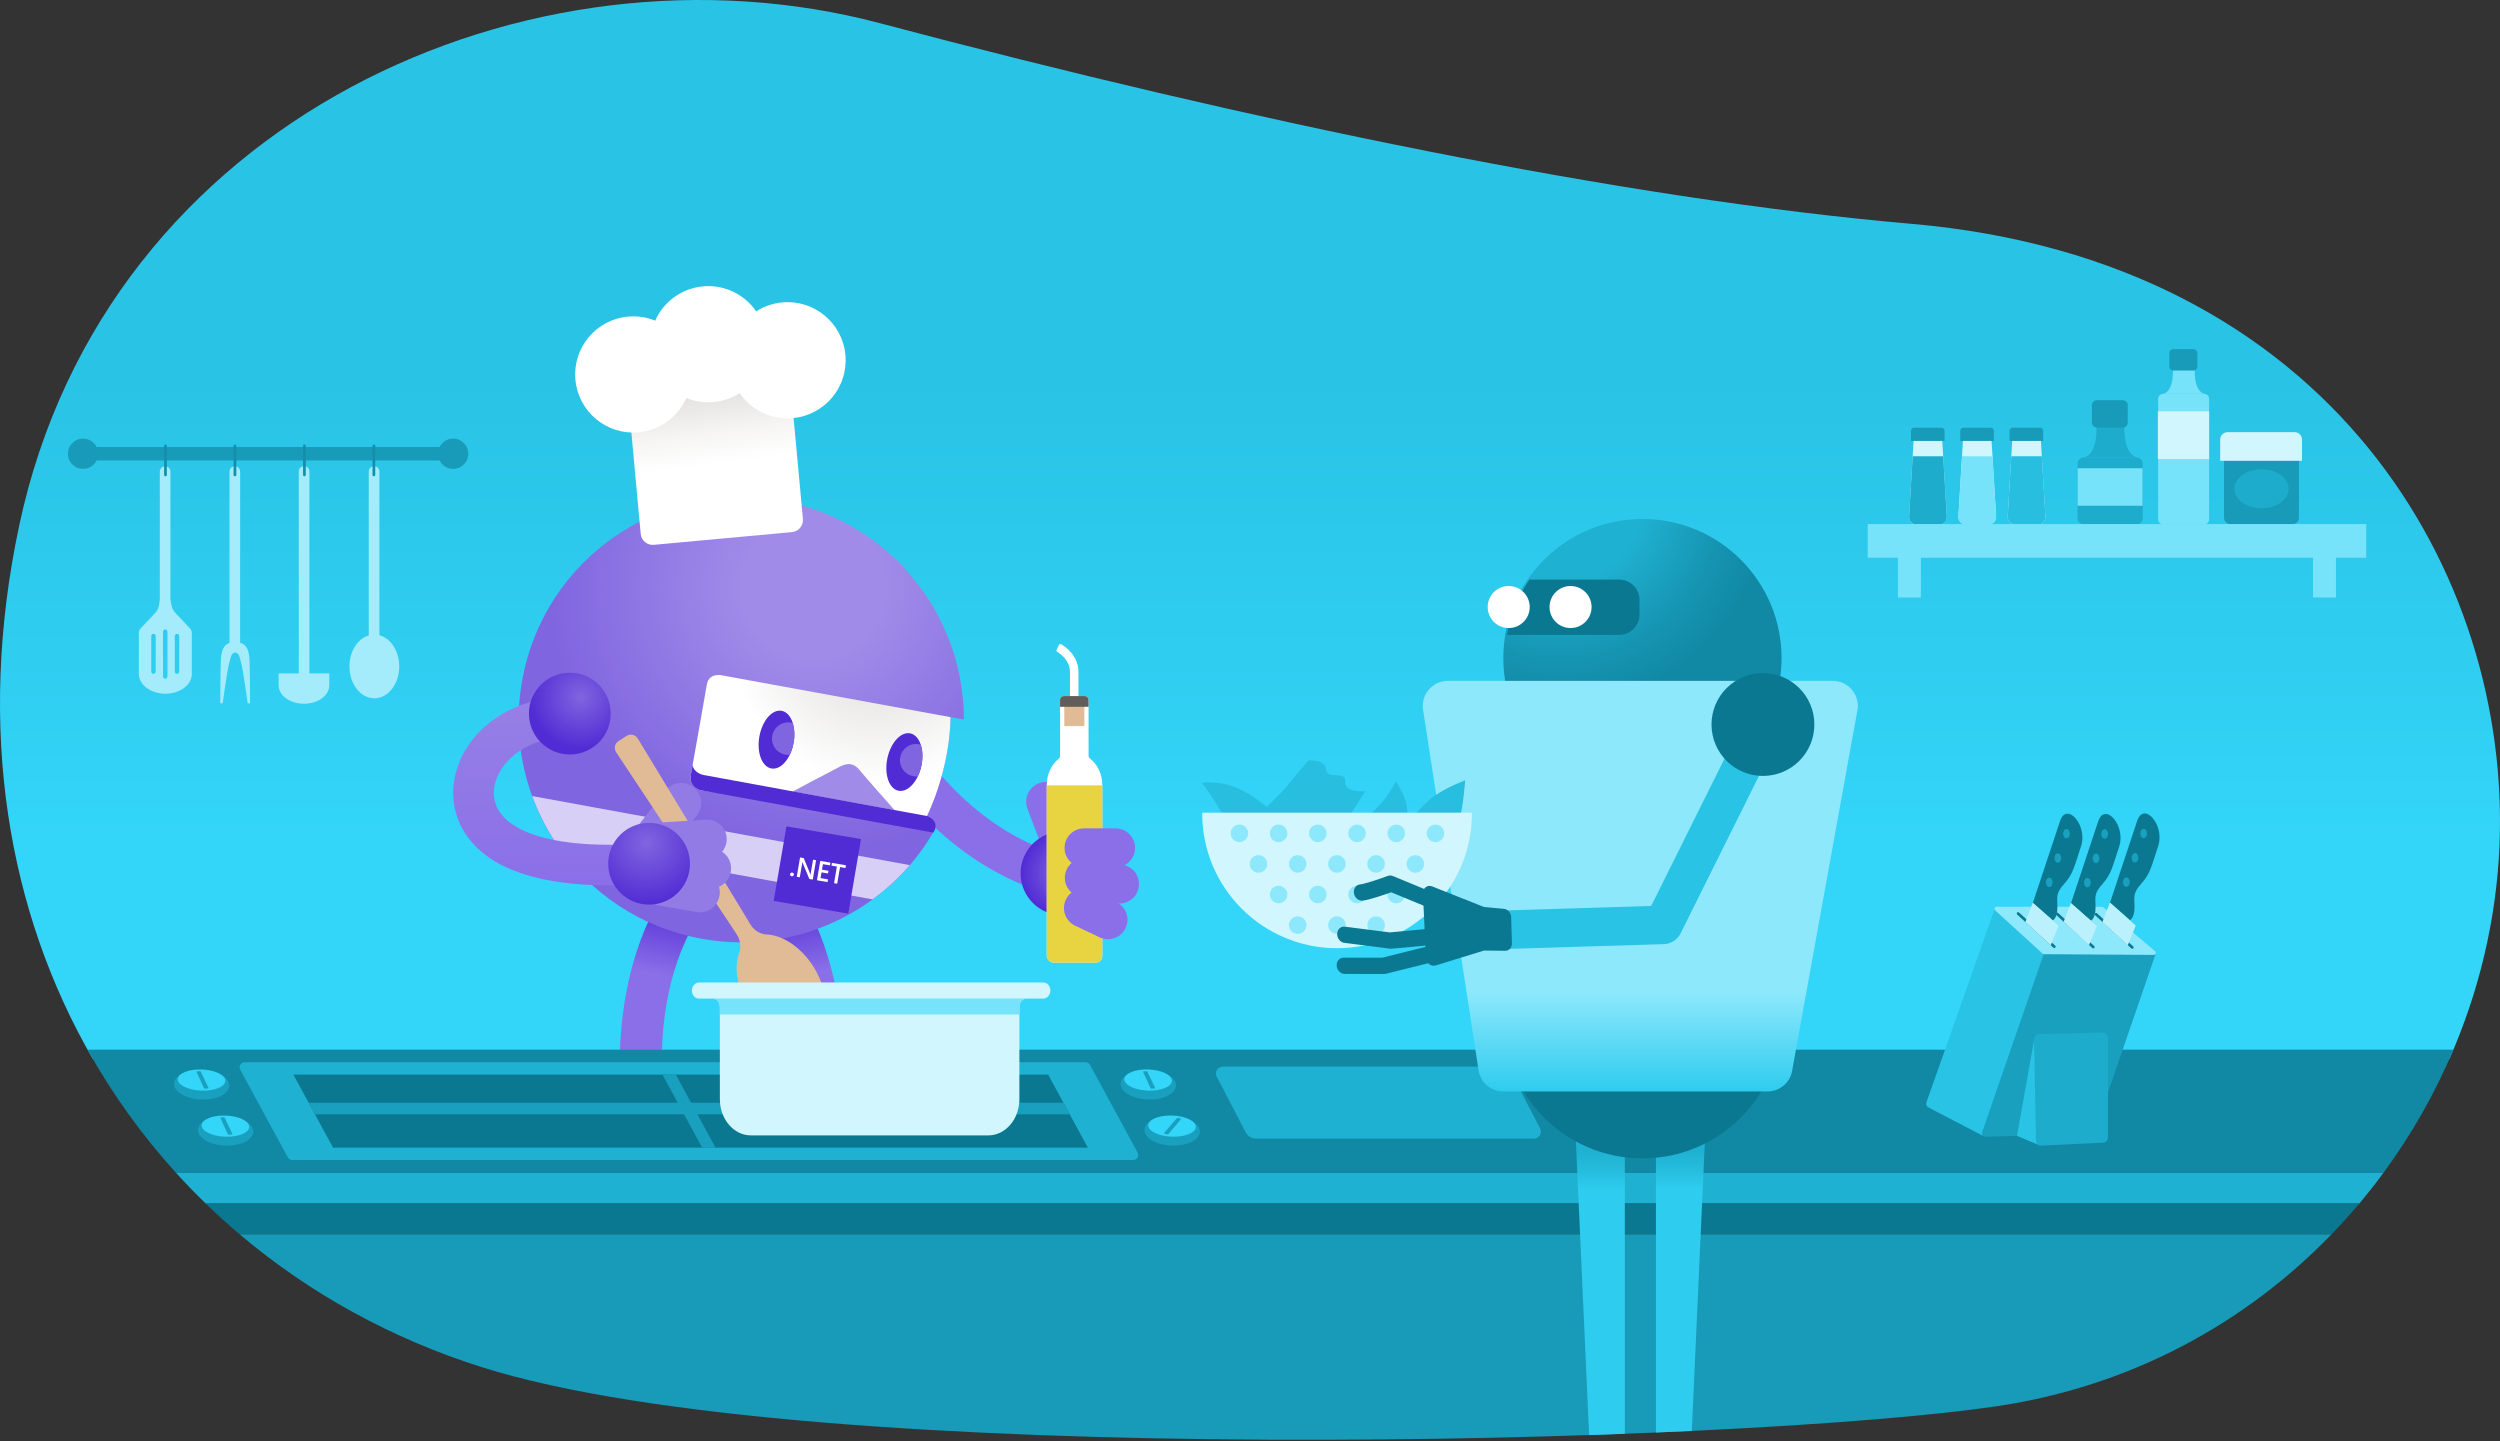 <svg width="949" height="547" viewBox="0 0 949 547" fill="none" xmlns="http://www.w3.org/2000/svg">
<rect x="0" y="0" width="949" height="547" fill="#333333" stroke="none"/>
<path d="M948.799 321.158C953.183 219.224 886.13 98.904 725.48 84.957C616.56 75.501 475.581 46.32 333.915 8.782C201.577 -26.286 40.171 44.95 7.293 199.493C-9.208 277.052 3.218 346.692 35.232 401.972H929.804C941.013 376.58 947.596 349.161 948.799 321.158Z" fill="url(#paint0_linear)"/>
<path d="M235.29 404.412C235.143 390.926 237.063 363.546 250.986 340.614L264.599 348.882C251.972 369.678 251.02 393.945 251.315 404.535C251.339 405.409 243.175 406.204 235.29 404.412Z" fill="url(#paint1_linear)"/>
<path d="M320.022 404.412C320.169 390.926 318.249 363.546 304.326 340.614L290.713 348.882C303.34 369.678 304.292 393.945 303.997 404.535C303.973 405.409 312.142 406.204 320.022 404.412Z" fill="url(#paint2_linear)"/>
<path d="M734.42 164.116H729.265C727.763 164.116 726.525 165.285 726.432 166.782L724.689 196.086C724.591 197.716 725.887 199.091 727.522 199.091H736.163C737.793 199.091 739.089 197.716 738.995 196.086L737.252 166.782C737.159 165.285 735.917 164.116 734.42 164.116Z" fill="#D2F6FE"/>
<path d="M737.63 173.208H726.054L724.694 196.086C724.596 197.716 725.892 199.09 727.527 199.09H736.167C737.797 199.09 739.093 197.716 739 196.086L737.63 173.208Z" fill="#1DACCC"/>
<path d="M738.151 167.381C738.151 167.361 738.156 167.341 738.156 167.317V163.6C738.156 162.923 737.679 162.373 737.09 162.373H726.452C725.863 162.373 725.386 162.923 725.386 163.6V167.317C725.386 167.336 725.391 167.356 725.391 167.381H738.151Z" fill="#179BB8"/>
<path d="M753.139 164.116H747.984C746.482 164.116 745.245 165.285 745.152 166.782L743.409 196.086C743.311 197.716 744.607 199.091 746.242 199.091H754.882C756.512 199.091 757.808 197.716 757.715 196.086L755.972 166.782C755.879 165.285 754.641 164.116 753.139 164.116Z" fill="#D2F6FE"/>
<path d="M756.35 173.208H744.774L743.414 196.086C743.316 197.716 744.612 199.09 746.247 199.09H754.887C756.517 199.09 757.813 197.716 757.72 196.086L756.35 173.208Z" fill="#77E3FB"/>
<path d="M756.87 167.381C756.87 167.361 756.875 167.341 756.875 167.317V163.6C756.875 162.923 756.399 162.373 755.81 162.373H745.171C744.582 162.373 744.106 162.923 744.106 163.6V167.317C744.106 167.336 744.111 167.356 744.111 167.381H756.87Z" fill="#179BB8"/>
<path d="M771.859 164.116H766.704C765.202 164.116 763.965 165.285 763.871 166.782L762.129 196.086C762.03 197.716 763.326 199.091 764.961 199.091H773.602C775.232 199.091 776.528 197.716 776.435 196.086L774.692 166.782C774.603 165.285 773.361 164.116 771.859 164.116Z" fill="#D2F6FE"/>
<path d="M775.074 173.208H763.498L762.138 196.086C762.04 197.716 763.336 199.09 764.971 199.09H773.611C775.241 199.09 776.537 197.716 776.444 196.086L775.074 173.208Z" fill="#27BEE0"/>
<path d="M775.59 167.381C775.59 167.361 775.595 167.341 775.595 167.317V163.6C775.595 162.923 775.119 162.373 774.529 162.373H763.891C763.302 162.373 762.825 162.923 762.825 163.6V167.317C762.825 167.336 762.83 167.356 762.83 167.381H775.59Z" fill="#179BB8"/>
<path d="M870.268 198.943H846.654C845.318 198.943 844.238 197.863 844.238 196.528V174.362C844.238 173.026 845.318 171.946 846.654 171.946H870.268C871.603 171.946 872.683 173.026 872.683 174.362V196.528C872.683 197.863 871.599 198.943 870.268 198.943Z" fill="#179BB8"/>
<path d="M873.842 174.926V166.87C873.842 165.309 872.575 164.042 871.014 164.042H845.608C844.047 164.042 842.78 165.309 842.78 166.87V174.926H873.842Z" fill="#D2F6FE"/>
<path d="M858.461 192.948C864.152 192.948 868.766 189.634 868.766 185.545C868.766 181.456 864.152 178.142 858.461 178.142C852.77 178.142 848.156 181.456 848.156 185.545C848.156 189.634 852.77 192.948 858.461 192.948Z" fill="#1DACCC"/>
<path d="M836.668 149.505H821.145C820.089 149.505 819.235 150.36 819.235 151.415V197.141C819.235 198.197 820.089 199.051 821.145 199.051H836.668C837.724 199.051 838.578 198.197 838.578 197.141V151.415C838.578 150.365 837.724 149.505 836.668 149.505Z" fill="#77E3FB"/>
<path d="M836.717 149.505C832.387 148.092 833.163 139.48 833.163 139.48H824.812C824.812 139.48 825.588 148.092 821.258 149.505H836.717Z" fill="#77E3FB"/>
<path d="M832.662 140.644H824.93C824.125 140.644 823.477 139.991 823.477 139.191V134.006C823.477 133.201 824.13 132.553 824.93 132.553H832.662C833.467 132.553 834.115 133.206 834.115 134.006V139.191C834.115 139.996 833.462 140.644 832.662 140.644Z" fill="#179BB8"/>
<path d="M838.578 156.133H819.131V174.274H838.578V156.133Z" fill="#D2F6FE"/>
<path d="M810.962 173.621H791.099C789.749 173.621 788.654 174.715 788.654 176.065V196.651C788.654 198.001 789.749 199.096 791.099 199.096H810.962C812.312 199.096 813.407 198.001 813.407 196.651V176.065C813.407 174.71 812.312 173.621 810.962 173.621Z" fill="#1DACCC"/>
<path d="M811.026 173.615C805.483 171.809 806.48 160.787 806.48 160.787H795.792C795.792 160.787 796.784 171.809 791.246 173.615H811.026Z" fill="#1DACCC"/>
<path d="M805.832 162.28H795.935C794.909 162.28 794.074 161.445 794.074 160.419V153.786C794.074 152.76 794.909 151.926 795.935 151.926H805.832C806.858 151.926 807.693 152.76 807.693 153.786V160.419C807.693 161.445 806.858 162.28 805.832 162.28Z" fill="#179BB8"/>
<path d="M813.328 177.759H788.659V191.981H813.328V177.759Z" fill="#77E3FB"/>
<path d="M396.279 338.92C379.141 333.117 350.735 319.985 324.96 275.378L338.299 267.67C349.679 287.366 362.856 302.453 377.466 312.503C389.485 320.77 400.104 324.045 407.134 326.21L408.489 326.627L403.913 341.336L402.593 340.928C400.722 340.364 398.601 339.711 396.279 338.92Z" fill="#8A6FE8"/>
<path d="M351.903 309.768C361.251 289.689 360.789 272.206 360.789 272.206L365.753 273.115L365.895 273.041C365.866 233.049 337.332 197.529 296.584 190.077C250.676 181.682 206.654 212.091 198.259 257.998C189.863 303.906 220.272 347.929 266.18 356.324C302.407 362.947 337.45 345.41 354.751 315.164C355.325 313.843 355.747 311.374 351.903 309.768Z" fill="url(#paint3_radial)"/>
<path d="M351.904 309.768C361.138 289.934 360.799 272.648 360.79 272.226L274.551 256.452C274.551 256.452 269.219 254.906 268.311 259.869C267.403 264.832 265.041 278.893 262.209 294.402C261.624 297.593 263.956 299.606 266.014 299.984C266.009 299.979 350.627 312.459 351.904 309.768Z" fill="url(#paint4_radial)"/>
<path d="M300.875 300.47C300.875 300.47 316.055 292.399 319 290.931C321.946 289.463 324.229 289.767 326.227 292.251C328.225 294.735 339.605 307.554 339.605 307.554L300.875 300.47Z" fill="#A08BE8"/>
<path d="M354.235 316.052C354.235 316.052 357.348 312.041 351.904 309.768C351.913 309.749 267.128 294.196 267.128 294.196C265.154 293.837 262.832 292.193 262.96 290.239C262.714 291.608 262.459 292.998 262.204 294.397C261.674 297.289 263.544 299.213 265.429 299.827C265.616 299.886 265.807 299.94 266.004 299.979L271.802 301.039L354.235 316.052Z" fill="#512BD4"/>
<path d="M345.349 328.4L202.014 302.184C204.233 308.237 207.13 313.996 210.635 319.362L331.21 341.415C336.38 337.639 341.132 333.275 345.349 328.4Z" fill="#D8CFF7"/>
<path d="M301.266 281.911C302.327 275.865 300.274 270.453 296.68 269.822C293.085 269.191 289.311 273.58 288.25 279.626C287.188 285.672 289.242 291.085 292.836 291.716C296.43 292.347 300.205 287.957 301.266 281.911Z" fill="#512BD4"/>
<path d="M295.754 275.275C292.932 277.194 292.195 281.038 294.115 283.861C295.421 285.786 297.62 286.733 299.78 286.542C300.448 285.172 300.973 283.601 301.273 281.893C301.754 279.148 301.587 276.541 300.934 274.445C299.235 273.959 297.335 274.2 295.754 275.275Z" fill="#8065E0"/>
<path d="M349.771 290.612C351.013 284.6 349.122 279.129 345.548 278.391C341.974 277.653 338.07 281.928 336.829 287.939C335.588 293.951 337.479 299.422 341.053 300.16C344.627 300.898 348.53 296.623 349.771 290.612Z" fill="#512BD4"/>
<path d="M344.333 283.469C341.51 285.389 340.773 289.233 342.693 292.056C344.009 293.99 346.223 294.942 348.398 294.736C348.997 293.499 349.473 292.105 349.782 290.597C350.391 287.652 350.244 284.839 349.517 282.644C347.813 282.153 345.914 282.394 344.333 283.469Z" fill="#8065E0"/>
<path d="M390.03 307.068L398.386 328.974C399.873 332.877 404.247 334.835 408.15 333.348C412.053 331.86 414.012 327.486 412.525 323.583L404.169 301.677C402.681 297.774 398.307 295.815 394.404 297.303C390.501 298.791 388.542 303.165 390.03 307.068Z" fill="#8A6FE8"/>
<path d="M403.344 347.453C412.14 347.453 419.27 340.322 419.27 331.527C419.27 322.731 412.14 315.601 403.344 315.601C394.549 315.601 387.418 322.731 387.418 331.527C387.418 340.322 394.549 347.453 403.344 347.453Z" fill="url(#paint5_radial)"/>
<path d="M408.828 265.377H406.722C406.413 265.377 406.162 265.132 406.162 264.823C406.162 264.332 406.157 263.792 406.152 263.208C406.138 261.16 406.123 258.612 406.162 255.279C406.216 250.767 402.593 248.19 401.297 247.419C401.047 247.272 400.949 246.957 401.076 246.692L401.994 244.787C402.137 244.493 402.495 244.38 402.775 244.542C404.454 245.509 409.471 248.936 409.388 255.323C409.349 258.627 409.363 261.155 409.378 263.188C409.383 263.782 409.388 264.322 409.388 264.823C409.393 265.127 409.142 265.377 408.828 265.377Z" fill="white"/>
<path d="M418.421 297.681C418.337 293.631 416.516 290.077 413.781 287.956C413.428 287.681 413.217 287.259 413.217 286.807V265.687C413.217 264.881 412.564 264.233 411.764 264.233H403.855C403.049 264.233 402.401 264.886 402.401 265.687V286.935C402.401 287.376 402.2 287.789 401.856 288.069C399.196 290.204 397.438 293.705 397.355 297.686H397.35V297.932C397.35 297.951 397.35 297.966 397.35 297.986C397.35 298.005 397.35 298.02 397.35 298.04V362.687C397.35 364.194 398.572 365.416 400.079 365.416H415.956C417.326 365.416 418.436 364.307 418.436 362.937V297.691H418.421V297.681Z" fill="white"/>
<path d="M411.626 266.605H404.007V275.619H411.626V266.605Z" fill="#E0BB95"/>
<path d="M413.212 268.298V265.682C413.212 264.877 412.559 264.229 411.759 264.229H403.85C403.045 264.229 402.396 264.881 402.396 265.682V268.298H413.212Z" fill="#605D5A"/>
<path d="M397.34 298.123V362.677C397.34 364.184 398.562 365.406 400.069 365.406H415.947C417.316 365.406 418.426 364.297 418.426 362.927V298.123H397.34Z" fill="#E8D441"/>
<path d="M423.463 329.254H411.504C407.414 329.254 404.1 325.94 404.1 321.85C404.1 317.761 407.414 314.447 411.504 314.447H423.468C427.557 314.447 430.871 317.761 430.871 321.85C430.871 325.94 427.552 329.254 423.463 329.254Z" fill="#8A6FE8"/>
<path d="M423.669 342.868L410.325 340.511C406.299 339.804 403.609 335.965 404.316 331.934C405.023 327.909 408.862 325.218 412.893 325.925L426.237 328.282C430.262 328.989 432.953 332.828 432.246 336.859C431.534 340.884 427.695 343.575 423.669 342.868Z" fill="#8A6FE8"/>
<path d="M417.444 355.823L408.141 351.405C404.439 349.667 402.843 345.258 404.581 341.556C406.319 337.855 410.728 336.259 414.429 337.997L423.733 342.415C427.434 344.153 429.03 348.562 427.292 352.264C425.554 355.965 421.146 357.561 417.444 355.823Z" fill="#8A6FE8"/>
<path d="M298.53 313.681L293.697 341.985L322.001 346.818L326.834 318.514L298.53 313.681Z" fill="#512BD4"/>
<path d="M300.511 332.631C300.31 332.597 300.153 332.504 300.035 332.342C299.917 332.18 299.878 332.008 299.907 331.816C299.942 331.625 300.04 331.473 300.202 331.36C300.364 331.247 300.546 331.208 300.747 331.242C300.948 331.276 301.11 331.375 301.228 331.537C301.346 331.699 301.39 331.875 301.361 332.067C301.326 332.253 301.228 332.406 301.061 332.518C300.894 332.631 300.713 332.666 300.511 332.631Z" fill="white"/>
<path d="M308.529 333.888L307.228 333.667L304.724 327.673C304.66 327.521 304.611 327.369 304.581 327.211L304.552 327.207C304.552 327.369 304.508 327.707 304.419 328.223L303.595 333.044L302.446 332.847L303.703 325.488L305.087 325.724L307.498 331.571C307.601 331.812 307.664 331.979 307.689 332.067L307.709 332.072C307.709 331.871 307.748 331.537 307.827 331.075L308.637 326.333L309.78 326.529L308.529 333.888Z" fill="white"/>
<path d="M314.135 334.845L310.109 334.158L311.366 326.799L315.235 327.462L315.058 328.497L312.382 328.041L312.029 330.123L314.493 330.545L314.317 331.576L311.852 331.153L311.479 333.328L314.317 333.814L314.135 334.845Z" fill="white"/>
<path d="M320.94 329.499L318.878 329.145L317.798 335.464L316.605 335.262L317.685 328.944L315.628 328.591L315.804 327.555L321.111 328.463L320.94 329.499Z" fill="white"/>
<path d="M300.639 201.987L248.197 206.818C245.678 207.049 243.445 205.193 243.214 202.675L238.255 148.867C238.025 146.349 239.88 144.115 242.399 143.884L294.841 139.054C297.36 138.823 299.594 140.679 299.824 143.197L304.783 197.004C305.018 199.523 303.163 201.757 300.639 201.987Z" fill="url(#paint6_linear)"/>
<path d="M296.938 114.791C293.29 115.125 289.932 116.338 287.05 118.193C282.676 111.826 275.081 107.948 266.838 108.704C258.595 109.465 251.84 114.664 248.703 121.723C245.531 120.427 242.011 119.848 238.364 120.187C226.232 121.306 217.307 132.043 218.426 144.169C219.546 156.3 230.283 165.226 242.409 164.106C250.652 163.345 257.407 158.146 260.544 151.086C263.716 152.383 267.236 152.962 270.883 152.623C274.531 152.284 277.889 151.077 280.771 149.221C285.145 155.588 292.74 159.467 300.983 158.711C313.114 157.591 322.039 146.855 320.92 134.728C319.801 122.597 309.064 113.672 296.938 114.791Z" fill="white"/>
<path d="M230.931 336.073C228.358 336.073 225.575 336.009 222.673 335.847C204.587 334.831 191.057 330.53 182.455 323.068C172.862 314.746 169.632 302.679 173.82 290.784C179.225 275.427 195.303 265.034 214.789 264.292L215.373 279.688C199.427 280.292 190.855 288.795 188.356 295.894C187.159 299.297 186.113 305.841 192.554 311.428C198.435 316.529 209.153 319.656 223.547 320.466C235.05 321.114 244.535 320.004 244.633 319.99L246.464 335.287C246.116 335.327 239.748 336.073 230.931 336.073Z" fill="url(#paint7_linear)"/>
<path d="M216.31 286.4C224.881 286.4 231.829 279.452 231.829 270.881C231.829 262.31 224.881 255.362 216.31 255.362C207.74 255.362 200.792 262.31 200.792 270.881C200.792 279.452 207.74 286.4 216.31 286.4Z" fill="url(#paint8_radial)"/>
<path d="M254.903 321.904L264.575 309.454C267.128 306.115 266.494 301.343 263.161 298.791C259.823 296.238 255.051 296.871 252.498 300.204L242.581 312.974L254.903 321.904Z" fill="#927BE5"/>
<path d="M291.105 354.738C288.533 354.625 286.211 353.152 284.885 350.943L242.109 280.346C241.231 278.883 239.321 278.431 237.882 279.344L234.799 281.298C233.356 282.212 232.953 284.131 233.896 285.55L279.652 354.674C281.075 356.81 281.409 359.491 280.54 361.901C278.537 367.449 279.745 375.323 284.252 382.432C290.678 392.58 301.376 397.337 308.141 393.051C314.906 388.765 315.181 377.061 308.755 366.914C304.081 359.53 297.144 355.003 291.105 354.738Z" fill="#E0BB95"/>
<path d="M248.84 343.51L264.373 346.22C268.517 346.913 272.44 344.114 273.132 339.971C273.824 335.827 271.026 331.905 266.882 331.212L250.956 328.434L248.84 343.51Z" fill="#927BE5"/>
<path d="M254.373 337.619L270.137 337.246C274.335 337.118 277.639 333.608 277.511 329.411C277.383 325.213 273.873 321.909 269.676 322.037L253.514 322.42L254.373 337.619Z" fill="#927BE5"/>
<path d="M245.89 327.398L268.861 325.925C272.946 325.694 276.073 322.199 275.847 318.114C275.616 314.03 272.121 310.902 268.036 311.128L244.677 312.621L245.89 327.398Z" fill="#927BE5"/>
<path d="M246.396 343.388C254.964 343.388 261.909 336.442 261.909 327.874C261.909 319.306 254.964 312.36 246.396 312.36C237.828 312.36 230.882 319.306 230.882 327.874C230.882 336.442 237.828 343.388 246.396 343.388Z" fill="url(#paint9_radial)"/>
<path d="M172.028 166.497C169.774 166.497 167.83 167.798 166.888 169.683H36.666C35.723 167.793 33.779 166.497 31.526 166.497C28.354 166.497 25.782 169.07 25.782 172.241C25.782 175.413 28.354 177.985 31.526 177.985C33.779 177.985 35.723 176.684 36.666 174.799H166.888C167.83 176.689 169.774 177.985 172.028 177.985C175.199 177.985 177.772 175.413 177.772 172.241C177.777 169.07 175.204 166.497 172.028 166.497Z" fill="#179BB8"/>
<path d="M115.545 266.884H115.319C114.268 266.884 113.414 266.03 113.414 264.98V178.888C113.414 177.838 114.268 176.983 115.319 176.983H115.545C116.595 176.983 117.45 177.838 117.45 178.888V264.98C117.45 266.03 116.595 266.884 115.545 266.884Z" fill="#A4ECFC"/>
<path d="M144.019 241.135V179.001C144.019 177.887 143.116 176.983 142.002 176.983C140.887 176.983 139.984 177.887 139.984 179.001V241.198C135.786 242.431 132.649 247.232 132.649 252.981C132.649 259.663 136.881 265.078 142.1 265.078C147.319 265.078 151.551 259.663 151.551 252.981C151.546 247.144 148.315 242.274 144.019 241.135Z" fill="#A4ECFC"/>
<path d="M124.991 260.36C124.991 260.306 125.001 260.257 125.001 260.203C125.001 260.149 124.991 260.105 124.991 260.051V255.632H105.77V260.188C105.77 260.193 105.77 260.198 105.77 260.203C105.77 260.208 105.77 260.213 105.77 260.218V260.517H105.79C106.021 264.204 110.223 267.145 115.383 267.145C120.543 267.145 124.745 264.204 124.976 260.517H124.986V260.36H124.991Z" fill="#A4ECFC"/>
<path d="M72.798 255.328V240.29C72.798 239.642 72.553 239.019 72.106 238.547C72.106 238.547 67.997 234.104 66.451 232.538C65.076 231.144 64.757 228.179 64.693 227.369V179.006C64.693 177.892 63.79 176.988 62.675 176.988C61.561 176.988 60.657 177.892 60.657 179.006V227.246L60.653 227.177C60.653 227.177 60.653 230.918 59.052 232.543C57.506 234.114 53.396 238.552 53.396 238.552C52.955 239.024 52.704 239.647 52.704 240.295V255.774C52.704 259.952 57.211 263.345 62.764 263.345C68.316 263.345 72.823 259.957 72.823 255.774C72.828 255.617 72.813 255.475 72.798 255.328ZM59.101 254.955C59.101 255.421 58.723 255.799 58.257 255.799C57.79 255.799 57.412 255.421 57.412 254.955V241.464C57.412 240.997 57.79 240.619 58.257 240.619C58.723 240.619 59.101 240.997 59.101 241.464V254.955ZM63.569 256.776C63.569 257.242 63.191 257.62 62.724 257.62C62.258 257.62 61.88 257.242 61.88 256.776V239.77C61.88 239.303 62.258 238.925 62.724 238.925C63.191 238.925 63.569 239.303 63.569 239.77V256.776ZM68.036 254.955C68.036 255.421 67.658 255.799 67.192 255.799C66.725 255.799 66.347 255.421 66.347 254.955V241.464C66.347 240.997 66.725 240.619 67.192 240.619C67.658 240.619 68.036 240.997 68.036 241.464V254.955Z" fill="#A4ECFC"/>
<path d="M94.744 251.155C94.612 246.427 93.409 244.615 91.15 243.982V179.001C91.15 177.887 90.247 176.983 89.133 176.983C88.018 176.983 87.115 177.887 87.115 179.001V244.066C85.038 244.772 83.933 246.628 83.806 251.15C83.629 257.561 83.629 266.997 83.629 266.997H84.518C84.518 266.997 86.3 253.997 87.012 251.68C87.64 249.633 87.576 248.008 89.275 247.654C90.974 248.003 90.91 249.633 91.538 251.68C92.25 253.997 94.032 266.997 94.032 266.997H94.921C94.921 267.002 94.921 257.566 94.744 251.155Z" fill="#A4ECFC"/>
<path d="M62.813 180.793C62.528 180.793 62.293 180.562 62.293 180.273V169.241C62.293 168.951 62.523 168.721 62.813 168.721C63.098 168.721 63.333 168.951 63.333 169.241V180.273C63.333 180.557 63.103 180.793 62.813 180.793Z" fill="#138FAB"/>
<path d="M89.186 180.793C88.902 180.793 88.666 180.562 88.666 180.273V169.241C88.666 168.951 88.897 168.721 89.186 168.721C89.471 168.721 89.707 168.951 89.707 169.241V180.273C89.707 180.557 89.471 180.793 89.186 180.793Z" fill="#138FAB"/>
<path d="M115.555 180.793C115.27 180.793 115.035 180.562 115.035 180.273V169.241C115.035 168.951 115.265 168.721 115.555 168.721C115.84 168.721 116.075 168.951 116.075 169.241V180.273C116.075 180.557 115.845 180.793 115.555 180.793Z" fill="#138FAB"/>
<path d="M141.928 180.793C141.643 180.793 141.408 180.562 141.408 180.273V169.241C141.408 168.951 141.638 168.721 141.928 168.721C142.218 168.721 142.448 168.951 142.448 169.241V180.273C142.448 180.557 142.218 180.793 141.928 180.793Z" fill="#138FAB"/>
<path d="M898.222 198.943H708.984V211.713H898.222V198.943Z" fill="#77E3FB"/>
<path d="M729.162 205.91H720.453V226.809H729.162V205.91Z" fill="#77E3FB"/>
<path d="M886.724 205.91H878.015V226.809H886.724V205.91Z" fill="#77E3FB"/>
<path d="M66.858 445.253H904.727C915.41 430.741 924.34 415.011 931.316 398.457H33.234C42.704 415.433 54.001 431.089 66.858 445.253Z" fill="#1189A5"/>
<path d="M904.727 445.253H66.858C70.56 449.328 74.385 453.285 78.341 457.109H895.38C898.63 453.26 901.747 449.303 904.727 445.253Z" fill="#1FB1D1"/>
<path d="M90.978 468.548H885.045C888.752 464.719 892.311 460.762 895.728 456.692H77.909C82.127 460.796 86.486 464.748 90.978 468.548Z" fill="#0B7891"/>
<path d="M90.978 468.548C117.499 490.999 148.669 508.172 182.931 518.992C307.881 558.449 662.458 547.992 758.083 533.789C808.994 526.228 852.486 502.207 885.045 468.548H90.978Z" fill="#179BB8"/>
<path d="M757.239 344.86L731.293 418.403C731.072 419.056 731.258 419.783 731.769 420.249L752.811 431.207L779.802 361.911L757.239 344.86Z" fill="#29C3E5"/>
<path d="M776.027 361.484L752.408 429.813C752.113 430.662 752.761 431.546 753.665 431.517L793.598 430.27C794.339 430.27 795.002 429.798 795.242 429.096L818.12 362.564C818.238 362.225 818.056 361.857 817.718 361.739L816.117 361.184C816.048 361.16 815.98 361.15 815.906 361.15L776.645 361.047C776.361 361.042 776.115 361.219 776.027 361.484Z" fill="#19A0BF"/>
<path d="M757.892 344.208H797.943C798.13 344.208 798.311 344.276 798.454 344.394L818.062 361.091C818.621 361.567 818.283 362.485 817.546 362.48L775.895 362.205C775.698 362.205 775.512 362.132 775.37 361.999L757.362 345.577C756.832 345.096 757.175 344.208 757.892 344.208Z" fill="#8EE8FC"/>
<path d="M765.654 431.183L772.252 394.102L773.637 434.531L765.654 431.183Z" fill="#29C3E5"/>
<path d="M773.788 392.531L798.492 391.956C799.43 391.937 800.201 392.968 800.201 394.254V431.443C800.201 432.68 799.484 433.696 798.581 433.74L774.588 434.894C773.656 434.938 772.875 433.932 772.85 432.655L772.139 394.892C772.114 393.611 772.855 392.55 773.788 392.531Z" fill="#1DACCC"/>
<path d="M779.802 359.869C779.675 359.869 779.552 359.824 779.454 359.731L765.717 347.153C765.506 346.957 765.491 346.633 765.683 346.417C765.879 346.206 766.208 346.191 766.419 346.382L780.156 358.96C780.367 359.157 780.382 359.481 780.19 359.697C780.087 359.815 779.945 359.869 779.802 359.869Z" fill="#0B7891"/>
<path d="M794.604 360.016C794.476 360.016 794.353 359.972 794.255 359.879L780.519 347.301C780.308 347.104 780.293 346.78 780.484 346.564C780.681 346.353 781.01 346.338 781.221 346.53L794.957 359.108C795.168 359.304 795.183 359.628 794.992 359.844C794.888 359.957 794.746 360.016 794.604 360.016Z" fill="#0B7891"/>
<path d="M809.411 360.163C809.283 360.163 809.16 360.119 809.062 360.026L795.321 347.448C795.109 347.251 795.095 346.927 795.286 346.711C795.483 346.5 795.812 346.485 796.023 346.677L809.759 359.255C809.97 359.451 809.985 359.775 809.793 359.991C809.69 360.104 809.548 360.163 809.411 360.163Z" fill="#0B7891"/>
<path d="M779.262 349.377L771.653 342.803C771.653 342.803 779.002 320.628 781.968 311.732C784.52 304.073 792.591 313.362 789.97 321.227C787.348 329.091 786.97 331.718 783.602 335.464C780.23 339.21 780.981 340.334 780.981 344.458C780.981 348.582 779.262 349.377 779.262 349.377Z" fill="#0B7891"/>
<path d="M771.658 342.671L781.457 351.439L778.462 358.833L768.82 350.02L771.658 342.671Z" fill="#BBF1FD"/>
<path d="M777.893 336.711C778.601 336.711 779.174 335.913 779.174 334.929C779.174 333.945 778.601 333.147 777.893 333.147C777.185 333.147 776.612 333.945 776.612 334.929C776.612 335.913 777.185 336.711 777.893 336.711Z" fill="#19A0BF"/>
<path d="M781.167 327.481C781.875 327.481 782.449 326.683 782.449 325.699C782.449 324.715 781.875 323.917 781.167 323.917C780.46 323.917 779.886 324.715 779.886 325.699C779.886 326.683 780.46 327.481 781.167 327.481Z" fill="#19A0BF"/>
<path d="M784.447 318.257C785.155 318.257 785.728 317.459 785.728 316.474C785.728 315.49 785.155 314.692 784.447 314.692C783.739 314.692 783.166 315.49 783.166 316.474C783.166 317.459 783.739 318.257 784.447 318.257Z" fill="#19A0BF"/>
<path d="M808.547 349.289L800.938 342.715C800.938 342.715 808.287 320.539 811.252 311.643C813.805 303.985 821.876 313.273 819.255 321.138C816.633 329.008 816.255 331.63 812.887 335.376C809.514 339.121 810.265 340.246 810.265 344.37C810.265 348.493 808.547 349.289 808.547 349.289Z" fill="#0B7891"/>
<path d="M800.938 342.587L810.737 351.356L807.703 358.833L798.056 350.015L800.938 342.587Z" fill="#BBF1FD"/>
<path d="M807.173 336.623C807.881 336.623 808.454 335.825 808.454 334.841C808.454 333.856 807.881 333.059 807.173 333.059C806.465 333.059 805.891 333.856 805.891 334.841C805.891 335.825 806.465 336.623 807.173 336.623Z" fill="#19A0BF"/>
<path d="M810.452 327.398C811.16 327.398 811.734 326.6 811.734 325.616C811.734 324.631 811.16 323.833 810.452 323.833C809.745 323.833 809.171 324.631 809.171 325.616C809.171 326.6 809.745 327.398 810.452 327.398Z" fill="#19A0BF"/>
<path d="M813.727 318.173C814.434 318.173 815.008 317.375 815.008 316.391C815.008 315.407 814.434 314.609 813.727 314.609C813.019 314.609 812.445 315.407 812.445 316.391C812.445 317.375 813.019 318.173 813.727 318.173Z" fill="#19A0BF"/>
<path d="M793.745 349.485L786.136 342.911C786.136 342.911 793.485 320.736 796.451 311.84C799.003 304.181 807.074 313.47 804.453 321.335C801.831 329.204 801.453 331.826 798.085 335.572C794.717 339.318 795.464 340.442 795.464 344.566C795.464 348.69 793.745 349.485 793.745 349.485Z" fill="#0B7891"/>
<path d="M786.136 342.779L795.935 351.547L792.965 358.798L783.362 349.942L786.136 342.779Z" fill="#BBF1FD"/>
<path d="M792.371 336.819C793.079 336.819 793.652 336.021 793.652 335.037C793.652 334.052 793.079 333.254 792.371 333.254C791.663 333.254 791.09 334.052 791.09 335.037C791.09 336.021 791.663 336.819 792.371 336.819Z" fill="#19A0BF"/>
<path d="M795.651 327.594C796.358 327.594 796.932 326.796 796.932 325.812C796.932 324.828 796.358 324.03 795.651 324.03C794.943 324.03 794.369 324.828 794.369 325.812C794.369 326.796 794.943 327.594 795.651 327.594Z" fill="#19A0BF"/>
<path d="M798.925 318.364C799.633 318.364 800.206 317.566 800.206 316.582C800.206 315.598 799.633 314.8 798.925 314.8C798.217 314.8 797.644 315.598 797.644 316.582C797.644 317.566 798.217 318.364 798.925 318.364Z" fill="#19A0BF"/>
<path d="M96.143 429.645C96.262 426.537 91.658 423.838 85.86 423.617C80.061 423.395 75.265 425.735 75.146 428.843C75.027 431.95 79.631 434.649 85.429 434.871C91.228 435.093 96.025 432.753 96.143 429.645Z" fill="#19A0BF"/>
<path d="M94.612 427.826C94.696 425.612 90.723 423.663 85.738 423.472C80.752 423.282 76.642 424.922 76.558 427.135C76.473 429.349 80.446 431.298 85.431 431.489C90.417 431.679 94.527 430.039 94.612 427.826Z" fill="#33D5F9"/>
<path d="M83.668 424.388L86.521 430.628C86.545 430.687 86.604 430.721 86.668 430.721L88.082 430.672C88.195 430.667 88.268 430.549 88.219 430.446L85.249 424.226C85.225 424.172 85.166 424.138 85.107 424.138L83.811 424.162C83.693 424.167 83.619 424.285 83.668 424.388Z" fill="#19A0BF"/>
<path d="M87.073 412.157C87.192 409.049 82.588 406.35 76.789 406.128C70.991 405.907 66.194 408.247 66.076 411.354C65.957 414.462 70.561 417.161 76.359 417.383C82.157 417.604 86.954 415.265 87.073 412.157Z" fill="#19A0BF"/>
<path d="M85.541 410.337C85.626 408.124 81.653 406.175 76.667 405.984C71.682 405.793 67.572 407.433 67.487 409.647C67.402 411.861 71.375 413.81 76.361 414C81.346 414.191 85.456 412.551 85.541 410.337Z" fill="#33D5F9"/>
<path d="M74.601 406.901L77.453 413.141C77.478 413.2 77.537 413.234 77.6 413.234L79.014 413.185C79.127 413.18 79.201 413.063 79.152 412.959L76.182 406.739C76.157 406.685 76.098 406.651 76.039 406.651L74.743 406.675C74.625 406.68 74.552 406.798 74.601 406.901Z" fill="#19A0BF"/>
<path d="M455.464 429.631C455.582 426.523 450.978 423.824 445.18 423.602C439.382 423.38 434.585 425.72 434.466 428.828C434.347 431.936 438.951 434.635 444.75 434.856C450.548 435.078 455.345 432.738 455.464 429.631Z" fill="#19A0BF"/>
<path d="M453.931 427.816C454.016 425.602 450.043 423.653 445.058 423.462C440.072 423.272 435.962 424.912 435.877 427.126C435.793 429.339 439.766 431.288 444.751 431.479C449.737 431.669 453.847 430.029 453.931 427.816Z" fill="#33D5F9"/>
<path d="M441.898 430.088L446.812 424.364C446.851 424.315 446.92 424.295 446.979 424.315L448.206 424.604C448.314 424.639 448.349 424.771 448.275 424.86L443.429 430.594C443.39 430.638 443.326 430.658 443.267 430.638L441.971 430.339C441.863 430.304 441.824 430.172 441.898 430.088Z" fill="#19A0BF"/>
<path d="M446.393 412.147C446.511 409.039 441.907 406.34 436.109 406.118C430.311 405.897 425.514 408.236 425.395 411.344C425.276 414.452 429.88 417.151 435.679 417.373C441.477 417.594 446.274 415.254 446.393 412.147Z" fill="#19A0BF"/>
<path d="M444.861 410.327C444.945 408.113 440.972 406.164 435.987 405.974C431.001 405.783 426.891 407.423 426.807 409.637C426.722 411.851 430.695 413.8 435.68 413.99C440.666 414.181 444.776 412.541 444.861 410.327Z" fill="#33D5F9"/>
<path d="M433.93 406.901L436.782 413.141C436.807 413.2 436.865 413.234 436.929 413.234L438.343 413.185C438.456 413.18 438.53 413.062 438.481 412.959L435.51 406.739C435.486 406.685 435.427 406.65 435.368 406.65L434.072 406.675C433.954 406.68 433.881 406.798 433.93 406.901Z" fill="#19A0BF"/>
<path d="M430.169 440.344H110.945C110.248 440.344 109.605 439.961 109.271 439.347L91.18 406.037C90.487 404.765 91.41 403.219 92.854 403.219H412.083C412.78 403.219 413.423 403.602 413.757 404.215L431.848 437.526C432.536 438.797 431.617 440.344 430.169 440.344Z" fill="#1FB1D1"/>
<path d="M412.942 435.645H126.424L111.362 407.917H397.88L412.942 435.645Z" fill="#0B7891"/>
<path d="M582.278 432.223H476.858C475.174 432.223 473.627 431.286 472.847 429.788L461.855 408.668C460.956 406.945 462.208 404.883 464.152 404.883H569.67C571.354 404.883 572.901 405.82 573.681 407.318L584.629 428.355C585.542 430.117 584.266 432.223 582.278 432.223Z" fill="#1FB1D1"/>
<path d="M406.069 422.999L403.683 418.605H262.336L256.533 407.917H251.476L257.279 418.605H117.165L119.556 422.999H259.665L266.538 435.645H271.595L264.722 422.999H406.069Z" fill="#19A0BF"/>
<path d="M642.216 543.171L648.137 411.751H628.593V543.785C633.202 543.588 637.744 543.382 642.216 543.171Z" fill="url(#paint10_linear)"/>
<path d="M616.781 411.751H597.236L603.231 544.747C607.796 544.595 612.318 544.433 616.781 544.261V411.751Z" fill="url(#paint11_linear)"/>
<path d="M623.472 439.715C652.636 439.715 676.277 416.073 676.277 386.91C676.277 357.746 652.636 334.104 623.472 334.104C594.308 334.104 570.666 357.746 570.666 386.91C570.666 416.073 594.308 439.715 623.472 439.715Z" fill="#0B7891"/>
<path d="M623.472 302.61C652.636 302.61 676.277 278.968 676.277 249.805C676.277 220.641 652.636 196.999 623.472 196.999C594.308 196.999 570.666 220.641 570.666 249.805C570.666 278.968 594.308 302.61 623.472 302.61Z" fill="url(#paint12_radial)"/>
<path d="M561.206 405.885L540.15 269.054C539.507 263.409 543.92 258.465 549.6 258.465H695.719C701.399 258.465 705.813 263.409 705.17 269.054L680.392 405.885C679.847 410.691 675.777 414.324 670.941 414.324H570.652C565.821 414.319 561.756 410.691 561.206 405.885Z" fill="url(#paint13_linear)"/>
<path d="M614.64 220.015H580.574C576.342 226.196 573.396 233.324 572.105 241.017H614.64C618.906 241.017 622.363 237.561 622.363 233.295V227.737C622.363 223.471 618.906 220.015 614.64 220.015Z" fill="#0B7891"/>
<path d="M596.185 238.405C600.591 238.405 604.163 234.834 604.163 230.427C604.163 226.021 600.591 222.45 596.185 222.45C591.779 222.45 588.208 226.021 588.208 230.427C588.208 234.834 591.779 238.405 596.185 238.405Z" fill="white"/>
<path d="M572.699 238.405C577.105 238.405 580.677 234.834 580.677 230.427C580.677 226.021 577.105 222.45 572.699 222.45C568.293 222.45 564.721 226.021 564.721 230.427C564.721 234.834 568.293 238.405 572.699 238.405Z" fill="white"/>
<path d="M466.94 316.872C465.595 309.017 456.154 297.097 456.154 297.097C456.154 297.097 463.086 296.316 469.277 298.967C475.468 301.618 480.854 306.312 480.854 306.312C480.854 306.312 486.264 301.26 488.817 298.064C491.374 294.868 496.711 288.658 496.711 288.658C496.711 288.658 503.157 288.147 503.378 292.183C503.599 296.218 511.017 292.237 510.624 296.66C510.227 301.078 518.263 300.342 518.263 300.342L510.624 312.257C510.624 312.257 505.936 314.078 514.93 311.55C523.924 309.022 529.815 296.66 529.815 296.66C529.815 296.66 532.481 300.234 533.728 304.628C534.975 309.022 533.149 314.157 533.149 314.157C533.149 314.157 539.403 305.585 544.7 302.006C549.998 298.427 556.184 296.218 556.184 296.218C556.184 296.218 555.3 309.115 553.091 314.157C550.881 319.199 466.94 316.872 466.94 316.872Z" fill="#27BEE0"/>
<path d="M456.361 308.481C456.361 308.57 456.356 308.663 456.356 308.751C456.356 337.02 479.273 359.937 507.542 359.937C535.81 359.937 558.727 337.02 558.727 308.751C558.727 308.663 558.722 308.57 558.722 308.481H456.361Z" fill="#D2F6FE"/>
<path d="M470.481 319.67C472.322 319.67 473.814 318.177 473.814 316.336C473.814 314.495 472.322 313.003 470.481 313.003C468.64 313.003 467.147 314.495 467.147 316.336C467.147 318.177 468.64 319.67 470.481 319.67Z" fill="#8EE8FC"/>
<path d="M485.361 319.67C487.202 319.67 488.694 318.177 488.694 316.336C488.694 314.495 487.202 313.003 485.361 313.003C483.52 313.003 482.027 314.495 482.027 316.336C482.027 318.177 483.52 319.67 485.361 319.67Z" fill="#8EE8FC"/>
<path d="M500.246 319.67C502.087 319.67 503.579 318.177 503.579 316.336C503.579 314.495 502.087 313.003 500.246 313.003C498.405 313.003 496.912 314.495 496.912 316.336C496.912 318.177 498.405 319.67 500.246 319.67Z" fill="#8EE8FC"/>
<path d="M515.131 319.67C516.973 319.67 518.465 318.177 518.465 316.336C518.465 314.495 516.973 313.003 515.131 313.003C513.29 313.003 511.798 314.495 511.798 316.336C511.798 318.177 513.29 319.67 515.131 319.67Z" fill="#8EE8FC"/>
<path d="M530.017 319.67C531.858 319.67 533.35 318.177 533.35 316.336C533.35 314.495 531.858 313.003 530.017 313.003C528.176 313.003 526.683 314.495 526.683 316.336C526.683 318.177 528.176 319.67 530.017 319.67Z" fill="#8EE8FC"/>
<path d="M544.902 319.67C546.743 319.67 548.235 318.177 548.235 316.336C548.235 314.495 546.743 313.003 544.902 313.003C543.061 313.003 541.568 314.495 541.568 316.336C541.568 318.177 543.061 319.67 544.902 319.67Z" fill="#8EE8FC"/>
<path d="M477.722 331.281C479.563 331.281 481.055 329.788 481.055 327.947C481.055 326.106 479.563 324.614 477.722 324.614C475.881 324.614 474.388 326.106 474.388 327.947C474.388 329.788 475.881 331.281 477.722 331.281Z" fill="#8EE8FC"/>
<path d="M492.607 331.281C494.448 331.281 495.94 329.788 495.94 327.947C495.94 326.106 494.448 324.614 492.607 324.614C490.766 324.614 489.273 326.106 489.273 327.947C489.273 329.788 490.766 331.281 492.607 331.281Z" fill="#8EE8FC"/>
<path d="M507.492 331.281C509.333 331.281 510.826 329.788 510.826 327.947C510.826 326.106 509.333 324.614 507.492 324.614C505.651 324.614 504.159 326.106 504.159 327.947C504.159 329.788 505.651 331.281 507.492 331.281Z" fill="#8EE8FC"/>
<path d="M522.377 331.281C524.218 331.281 525.711 329.788 525.711 327.947C525.711 326.106 524.218 324.614 522.377 324.614C520.536 324.614 519.044 326.106 519.044 327.947C519.044 329.788 520.536 331.281 522.377 331.281Z" fill="#8EE8FC"/>
<path d="M537.263 331.281C539.104 331.281 540.597 329.788 540.597 327.947C540.597 326.106 539.104 324.614 537.263 324.614C535.422 324.614 533.93 326.106 533.93 327.947C533.93 329.788 535.422 331.281 537.263 331.281Z" fill="#8EE8FC"/>
<path d="M485.361 342.892C487.202 342.892 488.694 341.399 488.694 339.558C488.694 337.717 487.202 336.225 485.361 336.225C483.52 336.225 482.027 337.717 482.027 339.558C482.027 341.399 483.52 342.892 485.361 342.892Z" fill="#8EE8FC"/>
<path d="M500.246 342.892C502.087 342.892 503.579 341.399 503.579 339.558C503.579 337.717 502.087 336.225 500.246 336.225C498.405 336.225 496.912 337.717 496.912 339.558C496.912 341.399 498.405 342.892 500.246 342.892Z" fill="#8EE8FC"/>
<path d="M515.131 342.892C516.973 342.892 518.465 341.399 518.465 339.558C518.465 337.717 516.973 336.225 515.131 336.225C513.29 336.225 511.798 337.717 511.798 339.558C511.798 341.399 513.29 342.892 515.131 342.892Z" fill="#8EE8FC"/>
<path d="M530.017 342.892C531.858 342.892 533.35 341.399 533.35 339.558C533.35 337.717 531.858 336.225 530.017 336.225C528.176 336.225 526.683 337.717 526.683 339.558C526.683 341.399 528.176 342.892 530.017 342.892Z" fill="#8EE8FC"/>
<path d="M492.607 354.502C494.448 354.502 495.94 353.009 495.94 351.168C495.94 349.327 494.448 347.835 492.607 347.835C490.766 347.835 489.273 349.327 489.273 351.168C489.273 353.009 490.766 354.502 492.607 354.502Z" fill="#8EE8FC"/>
<path d="M507.492 354.502C509.333 354.502 510.826 353.009 510.826 351.168C510.826 349.327 509.333 347.835 507.492 347.835C505.651 347.835 504.159 349.327 504.159 351.168C504.159 353.009 505.651 354.502 507.492 354.502Z" fill="#8EE8FC"/>
<path d="M522.377 354.502C524.218 354.502 525.711 353.009 525.711 351.168C525.711 349.327 524.218 347.835 522.377 347.835C520.536 347.835 519.044 349.327 519.044 351.168C519.044 353.009 520.536 354.502 522.377 354.502Z" fill="#8EE8FC"/>
<path d="M555.398 356.177C556.572 358.804 559.247 360.595 562.301 360.502L631.607 358.396C634.302 358.313 636.732 356.756 637.935 354.341L674.932 280.008C676.729 276.389 675.256 271.995 671.643 270.199C668.025 268.397 663.636 269.87 661.834 273.488L626.791 343.903L561.859 345.877C557.819 346 554.647 349.373 554.77 353.413C554.794 354.4 555.02 355.333 555.398 356.177Z" fill="#29C3E5"/>
<path d="M514.149 339.804C514.65 341.1 515.877 341.989 517.178 341.886C519.56 341.694 525.539 339.627 528.102 338.709L542.992 344.866C544.494 345.484 546.07 344.699 546.522 343.108C546.969 341.513 546.124 339.721 544.622 339.102L528.765 332.548C528.136 332.288 527.464 332.268 526.86 332.489C523.404 333.756 517.851 335.597 516.319 335.719C514.773 335.842 513.708 337.325 513.943 339.028C513.982 339.298 514.051 339.559 514.149 339.804Z" fill="#0B7891"/>
<path d="M573.632 348.13L573.931 358.062C573.98 359.672 572.851 360.939 571.378 360.919L563.71 360.831C563.454 360.826 563.204 360.865 562.964 360.939L544.966 366.491C543.233 367.027 541.382 365.534 541.289 363.521L540.145 339.195C540.046 337.138 541.833 335.754 543.645 336.47L562.885 344.134C563.126 344.227 563.371 344.291 563.621 344.311L570.917 345.003C572.385 345.145 573.583 346.525 573.632 348.13Z" fill="#0B7891"/>
<path d="M507.63 367.621C508.096 368.838 509.211 369.712 510.453 369.712L525.461 369.727C525.672 369.727 525.878 369.703 526.079 369.653L545.717 364.749C547.209 364.376 548.049 362.721 547.587 361.052C547.131 359.422 545.54 358.337 544.043 358.71L524.705 363.541L510.011 363.526C508.45 363.526 507.286 364.906 507.404 366.615C507.433 366.968 507.512 367.307 507.63 367.621Z" fill="#0B7891"/>
<path d="M507.817 355.833C508.239 356.923 509.181 357.763 510.311 357.905L527.69 360.124C527.881 360.149 528.068 360.154 528.259 360.134L545.953 358.48C547.499 358.337 548.545 356.84 548.29 355.136C548.03 353.433 546.576 352.171 545.03 352.313L527.616 353.943L510.522 351.764C508.956 351.562 507.64 352.775 507.586 354.474C507.571 354.95 507.655 355.411 507.817 355.833Z" fill="#0B7891"/>
<path d="M396.098 372.952H265.375C263.942 372.952 262.69 374.238 262.651 375.913C262.606 377.641 263.795 379.059 265.267 379.059H270.52C272.032 379.059 273.26 380.488 273.26 382.255V417.23C273.26 424.83 278.542 430.996 285.062 430.996H375.155C381.674 430.996 386.957 424.835 386.957 417.23V382.255C386.957 380.493 388.184 379.059 389.696 379.059H396C397.433 379.059 398.685 377.773 398.725 376.099C398.759 374.371 397.571 372.952 396.098 372.952Z" fill="#D2F6FE"/>
<path d="M265.449 379.06H270.515C272.027 379.06 273.255 380.488 273.255 382.256V385.118H386.947V382.256C386.947 380.493 388.174 379.06 389.686 379.06H392.74V379.011H265.449V379.06Z" fill="#77E3FB"/>
<path d="M669.213 294.544C679.996 294.544 688.737 285.803 688.737 275.019C688.737 264.236 679.996 255.495 669.213 255.495C658.43 255.495 649.688 264.236 649.688 275.019C649.688 285.803 658.43 294.544 669.213 294.544Z" fill="#0B7891"/>
<defs>
<linearGradient id="paint0_linear" x1="474.498" y1="401.972" x2="474.498" y2="-0.001" gradientUnits="userSpaceOnUse">
<stop offset="0.203" stop-color="#33D5F9"/>
<stop offset="0.635" stop-color="#29C3E5"/>
</linearGradient>
<linearGradient id="paint1_linear" x1="255.778" y1="341.649" x2="242.284" y2="405.915" gradientUnits="userSpaceOnUse">
<stop stop-color="#522CD5"/>
<stop offset="0.44" stop-color="#8A6FE8"/>
</linearGradient>
<linearGradient id="paint2_linear" x1="299.735" y1="341.587" x2="313.229" y2="405.854" gradientUnits="userSpaceOnUse">
<stop stop-color="#522CD5"/>
<stop offset="0.44" stop-color="#8A6FE8"/>
</linearGradient>
<radialGradient id="paint3_radial" cx="0" cy="0" r="1" gradientUnits="userSpaceOnUse" gradientTransform="translate(308.652 222.899) scale(146.226)">
<stop offset="0.186" stop-color="#A08BE8"/>
<stop offset="0.684" stop-color="#8065E0"/>
<stop offset="0.816" stop-color="#8065E0"/>
</radialGradient>
<radialGradient id="paint4_radial" cx="0" cy="0" r="1" gradientUnits="userSpaceOnUse" gradientTransform="translate(332.961 242.27) scale(84.578)">
<stop offset="0.093" stop-color="#E1DFDD"/>
<stop offset="0.657" stop-color="white"/>
</radialGradient>
<radialGradient id="paint5_radial" cx="0" cy="0" r="1" gradientUnits="userSpaceOnUse" gradientTransform="translate(403.342 331.528) scale(15.928)">
<stop stop-color="#8065E0"/>
<stop offset="1" stop-color="#512BD4"/>
</radialGradient>
<linearGradient id="paint6_linear" x1="274.905" y1="198.501" x2="266.165" y2="132.488" gradientUnits="userSpaceOnUse">
<stop offset="0.337" stop-color="white"/>
<stop offset="0.519" stop-color="#F6F5F4"/>
<stop offset="0.783" stop-color="#E1DFDD"/>
</linearGradient>
<linearGradient id="paint7_linear" x1="209.241" y1="264.295" x2="209.241" y2="336.075" gradientUnits="userSpaceOnUse">
<stop stop-color="#9780E6"/>
<stop offset="1" stop-color="#8A6FE8"/>
</linearGradient>
<radialGradient id="paint8_radial" cx="0" cy="0" r="1" gradientUnits="userSpaceOnUse" gradientTransform="translate(220.459 264.589) scale(19.692)">
<stop stop-color="#8065E0"/>
<stop offset="1" stop-color="#512BD4"/>
</radialGradient>
<radialGradient id="paint9_radial" cx="0" cy="0" r="1" gradientUnits="userSpaceOnUse" gradientTransform="translate(245.347 320.031) scale(23.795)">
<stop stop-color="#8065E0"/>
<stop offset="1" stop-color="#512BD4"/>
</radialGradient>
<linearGradient id="paint10_linear" x1="638.368" y1="543.782" x2="638.368" y2="411.75" gradientUnits="userSpaceOnUse">
<stop offset="0.701" stop-color="#2ECCEF"/>
<stop offset="0.757" stop-color="#25BCDD"/>
<stop offset="0.809" stop-color="#1FB1D1"/>
</linearGradient>
<linearGradient id="paint11_linear" x1="607.011" y1="544.744" x2="607.011" y2="411.75" gradientUnits="userSpaceOnUse">
<stop offset="0.701" stop-color="#2ECCEF"/>
<stop offset="0.757" stop-color="#25BCDD"/>
<stop offset="0.809" stop-color="#1FB1D1"/>
</linearGradient>
<radialGradient id="paint12_radial" cx="0" cy="0" r="1" gradientUnits="userSpaceOnUse" gradientTransform="translate(592.002 188.965) scale(89.931)">
<stop offset="0.355" stop-color="#1FB1D1"/>
<stop offset="0.365" stop-color="#1FB0D0"/>
<stop offset="0.694" stop-color="#1594B1"/>
<stop offset="0.878" stop-color="#1189A5"/>
</radialGradient>
<linearGradient id="paint13_linear" x1="622.665" y1="414.321" x2="622.665" y2="258.466" gradientUnits="userSpaceOnUse">
<stop stop-color="#2ECCEF"/>
<stop offset="0.244" stop-color="#8EE8FC"/>
</linearGradient>
</defs>
</svg>
